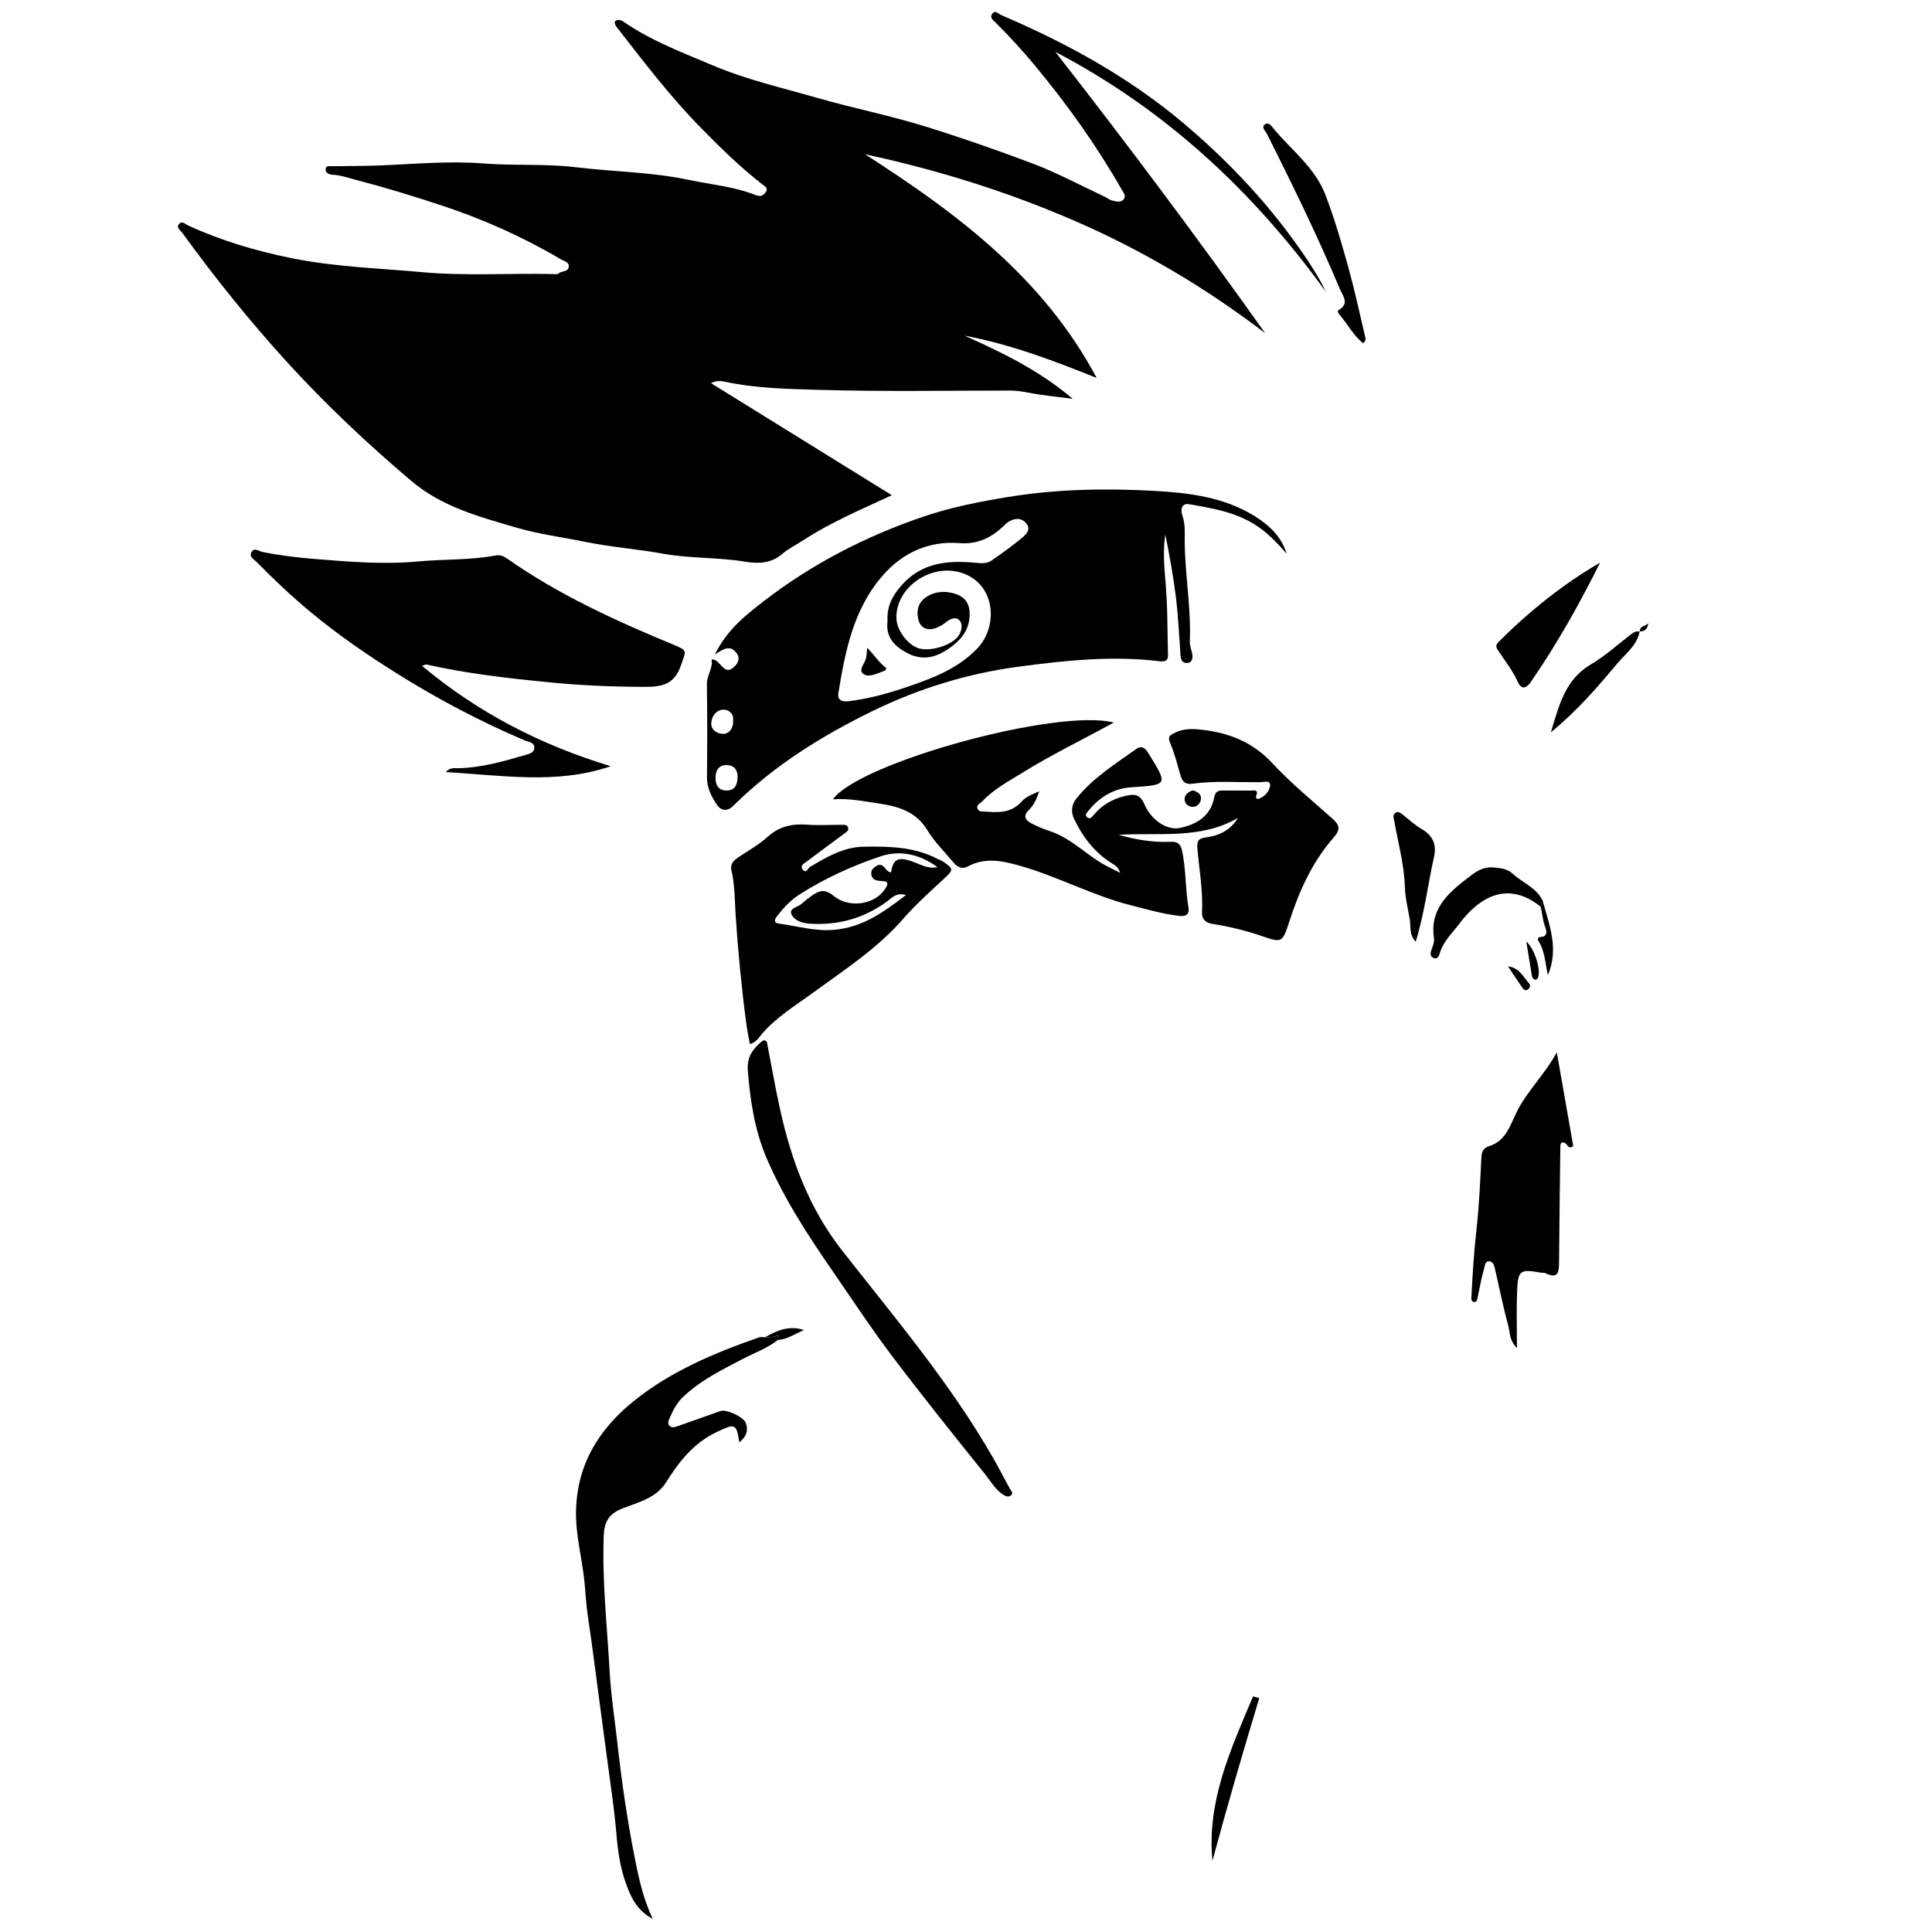 <?xml version="1.0" encoding="utf-8"?>
<!-- Generator: Adobe Illustrator 23.0.1, SVG Export Plug-In . SVG Version: 6.00 Build 0)  -->
<svg version="1.1" id="Layer_1" xmlns="http://www.w3.org/2000/svg" xmlns:xlink="http://www.w3.org/1999/xlink" x="0px" y="0px"
	 viewBox="0 0 250 250" style="enable-background:new 0 0 250 250;" xml:space="preserve">
<style type="text/css">
	.st0{fill:currentColor;}
	.st1{fill:currentColor;}
	.st2{fill:currentColor;}
	.st3{fill:currentColor;}
	.st4{fill:currentColor;}
	.st5{fill:currentColor;}
	.st6{fill:currentColor;}
	.st7{fill:currentColor;}
	.st8{fill:currentColor;}
	.st9{fill:currentColor;}
	.st10{fill:currentColor;}
</style>
<g>
	<g>
		<path class="st0" d="M171.54,37.72c-9.33-12.93-20.72-23.54-34.98-31.01c9.31,11.93,18.37,24.03,27.15,36.4
			c-7.66-5.85-15.86-10.72-24.69-14.55c-8.73-3.79-17.75-6.59-27.09-8.6c11.94,7.65,23.09,16.01,29.98,28.95
			c-5.57-2.25-11.18-4.36-17.11-5.48c4.84,2.17,9.58,4.43,14.02,8.18c-2.24-0.3-4.01-0.46-5.74-0.8c-0.79-0.15-1.57-0.27-2.37-0.27
			c-8.23,0-16.46,0.15-24.67-0.09c-4.07-0.12-8.19-0.19-12.22-1.05c-0.51-0.11-1.06-0.19-1.82,0.18c7.81,4.84,15.48,9.59,23.4,14.5
			c-4.06,1.9-7.9,3.5-11.38,5.78c-0.93,0.61-1.96,1.1-2.8,1.82c-1.45,1.25-3.12,1.28-4.81,1c-3.52-0.58-7.11-0.4-10.61-1.03
			c-3.34-0.61-6.72-0.85-10.06-1.53c-2.99-0.61-6.05-1-8.97-1.86c-4.77-1.4-9.57-2.66-13.56-6.04c-5.63-4.77-10.98-9.8-15.95-15.24
			c-4.88-5.34-9.42-10.99-13.67-16.85c-0.25-0.34-0.87-0.71-0.37-1.2c0.37-0.37,0.75,0.08,1.13,0.25c4.31,1.97,8.77,3.3,13.45,4.24
			c5.55,1.12,11.15,1.28,16.74,1.79c5.65,0.52,11.31,0.13,16.96,0.25c0.27,0.01,0.63,0.07,0.78-0.07c0.39-0.36,1.17-0.19,1.3-0.77
			c0.16-0.7-0.59-0.82-1.01-1.07c-4.91-2.9-10.09-5.21-15.5-6.99c-3.63-1.2-7.3-2.32-11-3.28c-0.99-0.26-2.01-0.63-3.07-0.67
			c-0.44-0.02-0.92-0.26-0.87-0.75c0.05-0.5,0.58-0.34,0.93-0.35c1.92-0.04,3.84-0.02,5.76-0.09c4.58-0.17,9.16-0.63,13.73-0.27
			c4,0.32,8.02,0.01,11.97,0.49c4.84,0.59,9.75,0.61,14.52,1.62c2.93,0.62,5.96,0.87,8.78,2c0.56,0.22,0.94,0.05,1.25-0.37
			c0.4-0.54-0.12-0.79-0.41-1.02c-2.83-2.2-5.38-4.7-7.89-7.25c-3.94-4-7.33-8.44-10.77-12.86c-0.22-0.28-0.5-0.57-0.44-1
			c0.41-0.3,0.79-0.18,1.17,0.08c3.54,2.44,7.53,3.94,11.45,5.6c4.36,1.85,8.95,2.9,13.48,4.2c4.64,1.34,9.37,2.27,13.99,3.7
			c4.65,1.44,9.24,3.04,13.79,4.75c3.24,1.21,6.32,2.87,9.46,4.34c0.34,0.16,0.64,0.43,0.99,0.51c0.5,0.12,1.12,0.32,1.51-0.14
			c0.36-0.43-0.02-0.87-0.27-1.3c-3.25-5.69-7.04-11-11.23-16.04c-1.6-1.93-3.29-3.77-5.07-5.54c-0.3-0.29-0.77-0.6-0.48-1.07
			c0.39-0.64,0.81-0.08,1.21,0.1c8.4,3.6,16.35,7.93,23.4,13.84c6.24,5.23,11.72,11.12,16.25,17.9
			C170.05,34.99,170.88,36.26,171.54,37.72z"/>
		<path class="st0" d="M166.49,71.66c-1.27-1.48-2.6-2.86-4.27-3.88c-2.58-1.57-5.49-2.04-8.38-2.54c-0.97-0.17-1.09,0.79-0.85,1.44
			c0.42,1.16,0.3,2.32,0.31,3.48c0.05,4.3,0.84,8.56,0.66,12.88c-0.02,0.56,0.26,1.13,0.33,1.7c0.06,0.51-0.07,1.02-0.69,1.05
			c-0.6,0.03-0.8-0.42-0.84-0.95c-0.18-2.44-0.28-4.89-0.57-7.32c-0.34-2.81-0.84-5.59-1.4-8.37c-0.32,2.13-0.14,4.22,0.04,6.34
			c0.27,3.08,0.22,6.18,0.31,9.27c0.02,0.93-0.67,0.86-1.23,0.79c-6.08-0.73-12.13-0.08-18.12,0.72
			c-6.51,0.87-12.79,2.78-18.74,5.67c-6.66,3.24-12.89,7.1-18.18,12.35c-0.83,0.83-1.68,0.53-2.14-0.2
			c-0.67-1.04-1.27-2.17-1.25-3.53c0.04-4,0.05-8.01-0.01-12.01c-0.02-1.16,0.81-2.07,0.61-3.22c1.2-0.11,1.56,2.44,3.06,0.82
			c0.5-0.54,0.59-1.13,0.11-1.72c-0.8-0.99-1.63-0.47-2.75,0.27c1.55-3.18,3.93-5.05,6.29-6.88c6.26-4.84,13.24-8.43,20.7-10.97
			c3.53-1.2,7.22-1.93,10.95-2.54c6.31-1.03,12.62-1.14,18.94-0.79c4.47,0.25,8.97,0.8,12.92,3.23
			C164.17,67.92,165.81,69.38,166.49,71.66z M114.85,80.37c-0.14-1.98,0.74-3.46,1.95-4.78c2.6-2.85,5.99-3.1,9.51-2.76
			c0.71,0.07,1.4,0.12,1.99-0.29c1.35-0.94,2.69-1.9,3.96-2.95c0.55-0.45,1.2-1.12,0.51-1.9c-0.66-0.75-1.51-0.64-2.31-0.14
			c-0.22,0.14-0.41,0.34-0.6,0.53c-1.61,1.5-3.34,2.38-5.72,2.2c-3.9-0.31-7.28,1.2-9.86,4.13c-3.85,4.37-4.92,9.86-5.81,15.38
			c-0.1,0.59,0.29,1.07,1.24,0.96c2.66-0.31,5.22-1.03,7.72-1.88c3.27-1.12,6.51-2.33,9.03-4.96c2.77-2.89,2.37-8.41-2.07-9.8
			c-3.94-1.24-8.55,1.9-8.39,5.96c0.06,1.53,1.5,3.42,2.92,3.83c1.57,0.46,4.43-0.47,5.17-1.72c0.36-0.61,0.54-1.43,0.04-1.93
			c-0.47-0.47-1.16-0.19-1.72,0.26c-0.45,0.36-0.99,0.68-1.54,0.83c-1.03,0.27-1.82-0.19-2.05-1.21c-0.23-1.02-0.04-2.07,0.85-2.74
			c1.24-0.92,2.72-0.98,4.09-0.5c0.98,0.35,1.67,1.08,1.71,2.41c0.05,1.94-0.87,3.25-2.26,4.31c-1.71,1.31-3.57,2.03-5.73,0.94
			C115.72,83.64,114.57,82.42,114.85,80.37z M95.44,100.5c0.02-0.74-0.36-1.48-1.39-1.5c-1.02-0.02-1.46,0.66-1.46,1.66
			c0,1.01,0.44,1.65,1.47,1.63C95.02,102.28,95.44,101.66,95.44,100.5z M94.86,93.21c0.12-0.91-0.63-1.42-1.29-1.38
			c-0.85,0.05-1.47,0.76-1.53,1.72c-0.06,1.07,0.98,1.41,1.55,1.41C94.35,94.96,94.94,94.22,94.86,93.21z"/>
		<path class="st0" d="M144.13,93.5c-4.14,2.26-8.12,4.19-11.88,6.52c-1.8,1.11-3.67,2.11-5.14,3.67c-0.27,0.29-0.84,0.44-0.6,0.99
			c0.18,0.41,0.64,0.31,1,0.34c1.72,0.14,3.37,0.19,4.69-1.31c0.55-0.62,1.44-0.95,2.27-1.31c-0.29,0.93-0.68,1.77-1.34,2.42
			c-0.82,0.8-0.41,1.34,0.35,1.73c0.79,0.41,1.62,0.75,2.46,1.03c2.82,0.94,4.8,3.25,7.39,4.55c0.46,0.23,0.91,0.46,1.63,0.82
			c-0.28-0.79-0.7-1-1.13-1.27c-2.23-1.39-3.76-3.43-4.86-5.75c-0.37-0.79-0.36-1.75,0.29-2.57c2.16-2.71,5.07-4.51,7.83-6.48
			c0.49-0.35,1.03-0.19,1.36,0.37c0.05,0.09,0.13,0.17,0.18,0.26c2.53,4.12,2.53,4.04-2.29,4.37c-2.24,0.15-4.1,1.29-5.52,3.06
			c-0.21,0.26-0.47,0.51-0.15,0.81c0.34,0.31,0.6,0,0.79-0.23c1.05-1.27,2.38-2.08,3.97-2.48c1.13-0.29,2.03-0.43,2.65,1.01
			c0.89,2.1,2.93,3.42,4.57,3.09c2.19-0.45,3.99-1.51,4.46-3.92c0.15-0.79,0.49-0.94,1.16-0.93c1.17,0.02,2.35-0.01,3.52,0.01
			c0.41,0.01,1.11-0.22,0.76,0.69c-0.08,0.21,0.09,0.48,0.33,0.38c0.73-0.29,1.32-0.88,1.45-1.58c0.16-0.9-0.71-0.59-1.14-0.58
			c-2.98,0.05-5.97-0.21-8.94,0.21c-0.86,0.12-1.26-0.29-1.49-1.07c-0.41-1.42-0.77-2.87-1.35-4.22c-0.36-0.83,0-0.99,0.58-1.29
			c1.15-0.58,2.27-0.56,3.55-0.41c3.56,0.41,6.57,1.61,9.1,4.33c2.38,2.56,5.11,4.8,7.73,7.13c0.97,0.86,1.16,1.39,0.16,2.54
			c-2.75,3.14-4.43,6.9-5.71,10.86c-0.88,2.71-0.95,2.73-3.56,1.83c-2.1-0.72-4.23-1.23-6.42-1.58c-0.88-0.14-1.34-0.62-1.3-1.51
			c0.14-2.78-0.37-5.51-0.6-8.26c-0.08-0.99,0.17-1.29,1.15-1.42c1.67-0.22,3.14-0.91,4.09-2.5c-4.87,2.81-10.23,1.84-15.43,2.18
			c2.19,0.61,4.38,0.99,6.61,0.9c0.91-0.04,1.36,0.15,1.58,1.09c0.55,2.45,0.42,4.97,0.85,7.43c0.14,0.8-0.28,1.17-1.14,1.07
			c-2.16-0.24-4.24-0.85-6.33-1.38c-4.94-1.25-9.46-3.73-14.35-5.11c-2.18-0.62-4.47-1.13-6.69,0.07c-0.81,0.44-1.42,0.1-1.95-0.54
			c-1.11-1.36-2.41-2.61-3.31-4.1c-1.48-2.47-3.82-3.12-6.36-3.5c-1.92-0.28-3.82-0.68-5.88-0.53
			C111.18,98.68,136.84,91.61,144.13,93.5z"/>
		<path class="st0" d="M54.61,86.16c7.34,6.14,15.48,10.28,24.43,12.99c-7.04,2.4-14.1,1.16-21.36,0.76c0.6-0.68,1.2-0.48,1.71-0.5
			c2.98-0.09,5.81-0.9,8.63-1.73c0.42-0.12,1.15-0.27,1.12-0.97c-0.03-0.69-0.79-0.71-1.2-0.88c-5.69-2.42-11.15-5.29-16.39-8.56
			c-3.96-2.48-7.81-5.11-11.41-8.11c-2.42-2.02-4.71-4.17-6.91-6.42c-0.35-0.35-1.03-0.67-0.69-1.29c0.36-0.66,0.92-0.13,1.41-0.03
			c2.24,0.45,4.5,0.73,6.77,0.91c4.46,0.36,8.93,0.74,13.4,0.32c3.33-0.31,6.7-0.15,10-0.77c0.6-0.11,1.08,0.1,1.5,0.4
			c6.64,4.66,13.96,8.01,21.42,11.1c2,0.83,1.74,0.75,1.08,2.7c-0.86,2.52-2.44,2.81-4.8,2.8c-4.1-0.01-8.2-0.19-12.25-0.59
			c-5.31-0.52-10.64-1.12-15.87-2.3C55.12,85.95,55.01,86.03,54.61,86.16z"/>
		<path class="st0" d="M97.03,135.1c-0.17-0.96-0.36-1.87-0.48-2.8c-0.61-4.61-1.05-9.22-1.36-13.87c-0.12-1.92-0.09-3.92-0.55-5.84
			c-0.17-0.7,0.25-1.21,0.82-1.6c1.31-0.89,2.72-1.66,3.88-2.71c1.51-1.37,3.19-1.71,5.13-1.57c1.49,0.11,2.99,0.02,4.48,0.02
			c0.32,0,0.7-0.02,0.8,0.36c0.1,0.36-0.19,0.55-0.46,0.75c-1.63,1.19-3.24,2.4-4.86,3.61c-0.38,0.28-0.98,0.58-0.53,1.1
			c0.44,0.5,0.64-0.21,0.96-0.4c2.16-1.29,4.33-2.56,6.99-2.59c3.25-0.04,6.48,0.01,9.46,1.58c0.23,0.12,0.49,0.2,0.71,0.34
			c1.43,0.97,1.38,1.07,0.12,2.24c-1.8,1.67-3.64,3.31-5.25,5.16c-3.33,3.82-7.53,6.55-11.56,9.49c-2.35,1.72-4.86,3.21-6.78,5.47
			C98.16,134.32,97.82,134.9,97.03,135.1z M121.31,112.21c-2.24-1.65-4.8-2.25-7.33-1.41c-3.68,1.22-7.23,2.85-10.52,4.94
			c-1.13,0.72-2.05,1.7-2.87,2.76c-0.32,0.41-0.59,0.92,0.23,1.02c2.39,0.3,4.67,1.04,7.21,0.79c3.67-0.36,6.31-2.28,9.2-4.49
			c-1.24-0.37-1.81,0.36-2.44,0.82c-3.03,2.23-6.44,3.15-10.17,2.87c-0.9-0.07-1.93-0.46-2.23-1.26c-0.27-0.73,0.87-0.87,1.35-1.31
			c0.43-0.39,0.9-0.75,1.38-1.09c0.92-0.65,1.66-0.83,2.74,0.07c2.03,1.68,5.36,1.12,6.64-0.85c0.32-0.49,0.66-1.02-0.33-1.06
			c-0.68-0.03-1.31-0.07-1.43-0.91c-0.07-0.5,0.29-0.8,0.64-1.03c0.82-0.52,1.08,0.32,1.53,0.68c0.1,0.08,0.26,0.09,0.4,0.14
			c0.24-1.71,0.9-2.03,2.59-1.47C119.02,111.8,120.06,112.49,121.31,112.21z"/>
		<path class="st0" d="M100.64,173.4c-1.36,1.08-3,1.65-4.51,2.44c-2.72,1.42-5.49,2.77-7.75,4.93c-0.84,0.8-1.31,1.79-1.76,2.8
			c-0.14,0.31-0.23,0.65-0.01,0.9c0.28,0.32,0.67,0.22,1.04,0.09c1.87-0.66,3.74-1.33,5.61-1.98c0.69-0.24,2.92,0.73,3.24,1.54
			c0.38,0.98,0.06,1.83-0.84,2.51c-0.34-2.53-0.64-2.4-2.9-1.33c-3.05,1.45-4.88,3.83-6.58,6.53c-1.27,2.02-3.6,2.57-5.63,3.36
			c-1.8,0.7-2.37,1.79-2.43,3.58c-0.21,5.83,0.44,11.61,0.76,17.41c0.17,3.16,0.67,6.31,1.02,9.46c0.55,4.92,1.26,9.83,2.22,14.68
			c0.51,2.57,1.04,5.19,2.34,7.98c-2.18-1.18-2.89-2.98-3.5-4.69c-0.72-2.02-1.02-4.17-1.2-6.34c-0.28-3.27-0.78-6.53-1.21-9.79
			c-0.32-2.44-0.65-4.87-0.98-7.31c-0.49-3.67-0.94-7.35-1.5-11.01c-0.23-1.52-0.29-3.07-0.45-4.59c-0.32-3.05-1.16-6.02-1.08-9.13
			c0.15-5.96,2.95-10.49,7.43-14.11c4.81-3.89,10.45-6.25,16.24-8.27c0.24-0.08,0.53-0.02,0.8-0.02c0.47,0.06,0.91,0,1.37-0.14
			C101.01,172.71,100.68,173.16,100.64,173.4z"/>
		<path class="st0" d="M201.45,136.18c0.78,4.42,1.46,8.31,2.13,12.13c-0.68,0.44-0.72-0.19-0.99-0.35
			c-0.52-0.3-0.68-0.06-0.68,0.42c-0.06,4.98-0.14,9.96-0.17,14.94c-0.01,1.28-0.11,2.23-1.75,1.43c-0.18-0.09-0.42-0.03-0.63-0.07
			c-2.69-0.48-2.94-0.32-3.05,2.49c-0.09,2.29-0.02,4.58-0.02,7.27c-1.03-1.05-0.89-2.07-1.12-2.91c-0.67-2.42-1.16-4.89-1.72-7.34
			c-0.1-0.43-0.22-0.91-0.7-0.97c-0.6-0.07-0.61,0.6-0.7,0.91c-0.35,1.2-0.57,2.45-0.83,3.68c-0.06,0.31-0.08,0.72-0.5,0.66
			c-0.42-0.06-0.32-0.5-0.31-0.79c0.14-2.84,0.32-5.67,0.64-8.51c0.34-3.06,0.48-6.15,0.63-9.23c0.04-0.83,0.15-1.36,1.07-1.65
			c2.06-0.66,2.64-2.59,3.46-4.3C197.54,141.24,199.8,139.17,201.45,136.18z"/>
		<path class="st1" d="M98.79,134.62c0.49,0,0.46,0.29,0.51,0.55c0.55,2.84,1.04,5.69,1.67,8.51c1.45,6.54,3.77,12.72,7.94,18.06
			c6.84,8.74,14.03,17.21,19.58,26.88c0.76,1.33,1.46,2.69,2.19,4.03c0.15,0.27,0.49,0.52,0.17,0.82c-0.31,0.29-0.7,0.17-1.03-0.05
			c-1.05-0.69-1.65-1.79-2.4-2.72c-4.09-5.08-8.16-10.17-12.09-15.37c-2.61-3.45-4.99-7.08-7.45-10.65
			c-3.28-4.74-6.44-9.56-8.71-14.89c-1.52-3.57-2.08-7.33-2.4-11.19c-0.14-1.71,0.51-2.68,1.59-3.66
			C98.51,134.8,98.69,134.69,98.79,134.62z"/>
		<path class="st2" d="M207.05,72.8c-2.67,5.36-5.58,10.54-8.96,15.44c-0.64,0.93-1.25,0.98-1.72-0.06
			c-0.64-1.41-1.58-2.62-2.44-3.89c-0.3-0.44-0.5-0.74-0.02-1.22C197.86,79.12,202.18,75.64,207.05,72.8z"/>
		<path class="st3" d="M176.39,44.41c-1.29-1.02-2.04-2.52-3.1-3.75c-0.13-0.15-0.3-0.4-0.05-0.55c1.41-0.85,0.54-1.76,0.14-2.71
			c-2.86-6.8-6.1-13.42-9.4-20.01c-0.19-0.37-0.77-0.89-0.37-1.24c0.56-0.48,0.96,0.21,1.26,0.58c2.31,2.74,5.3,5,6.63,8.46
			c1.14,2.98,2.04,6.06,2.9,9.13c0.84,3.02,1.51,6.1,2.23,9.15C176.71,43.75,176.79,44.09,176.39,44.41z"/>
		<path class="st3" d="M199.35,117.31c-4.23-3.36-7.85-1.31-10.53,2.24c-0.91,1.21-2.07,2.28-2.52,3.81
			c-0.11,0.35-0.27,0.78-0.75,0.62c-0.55-0.18-0.45-0.71-0.32-1.08c0.18-0.51,0.4-1,0.32-1.54c-0.53-3.53,1.62-5.62,4.07-7.52
			c1.08-0.84,2.1-1.73,3.68-1.59c0.94,0.08,1.77,0.19,2.47,0.83c1.3,1.2,3.15,1.81,3.9,3.6
			C199.56,116.89,199.46,117.1,199.35,117.31z"/>
		<path class="st3" d="M183.19,121.87c-0.88-0.97-0.61-2.04-0.76-2.88c-0.24-1.38-0.59-2.79-0.64-4.21
			c-0.09-2.9-0.86-5.68-1.37-8.51c-0.08-0.45-0.25-0.83,0.16-1.1c0.37-0.24,0.69,0.06,0.99,0.29c0.79,0.62,1.54,1.32,2.41,1.83
			c1.44,0.84,1.94,2.01,1.58,3.6C184.76,114.46,184.34,118.12,183.19,121.87z"/>
		<path class="st4" d="M212.17,81.72c-0.33,1.8-1.82,2.86-2.88,4.12c-2.57,3.07-5.19,6.13-8.61,8.92c1.09-3.58,1.87-6.82,5.14-8.76
			c1.86-1.1,3.5-2.58,5.22-3.91c0.36-0.28,0.7-0.48,1.16-0.35L212.17,81.72z"/>
		<path class="st5" d="M156.89,240.79c-0.75-7.76,2.4-14.48,5.25-21.28c0.27,0.07,0.54,0.15,0.81,0.22
			C160.84,226.72,158.79,233.72,156.89,240.79z"/>
		<path class="st6" d="M199.35,117.31c0.1-0.21,0.21-0.42,0.31-0.63c0.86,3.11,2.07,6.19,0.63,9.5c-0.33-1.51-0.37-3.09-1.23-4.44
			c-0.11-0.17-0.07-0.47,0.21-0.49c1.27-0.05,0.74-1.06,0.61-1.48C199.61,118.97,199.57,118.13,199.35,117.31z"/>
		<path class="st7" d="M197.5,121.83c1.05,0.9,1.88,3.56,1.55,4.55c-0.07,0.22-0.16,0.42-0.4,0.38c-0.29-0.05-0.39-0.33-0.44-0.59
			C197.99,124.79,197.76,123.41,197.5,121.83z"/>
		<path class="st8" d="M100.64,173.4c0.04-0.24,0.37-0.7-0.27-0.5c-0.46,0.14-0.9,0.2-1.37,0.14c1.56-0.9,3.17-1.56,5.02-0.94
			C102.9,172.6,101.89,173.3,100.64,173.4z"/>
		<path class="st9" d="M154.31,102.27c0.64,0.15,1.13,0.49,1.1,1.05c-0.03,0.6-0.5,1.14-1.15,1.09c-0.53-0.04-1.02-0.47-0.97-1.08
			C153.35,102.74,153.85,102.47,154.31,102.27z"/>
		<path class="st7" d="M195.14,125.05c1.43,0.16,1.95,1.32,2.72,2.2c0.23,0.26,0.12,0.63-0.2,0.82c-0.29,0.17-0.53-0.05-0.67-0.26
			C196.36,126.91,195.76,125.98,195.14,125.05z"/>
		<path class="st4" d="M212.19,81.74c-0.05-0.79,0.78-0.68,1.09-1.1c-0.06,0.69-0.39,1.08-1.11,1.07
			C212.17,81.72,212.19,81.74,212.19,81.74z"/>
		<path class="st10" d="M112.21,83.82c1.02,1.04,1.61,2.01,2.48,2.62c-0.08,0.41-0.32,0.38-0.51,0.46c-0.82,0.32-1.82,0.79-2.48,0.3
			c-0.65-0.49,0.17-1.31,0.35-1.99C112.15,84.86,112.14,84.48,112.21,83.82z"/>
	</g>
</g>
</svg>
